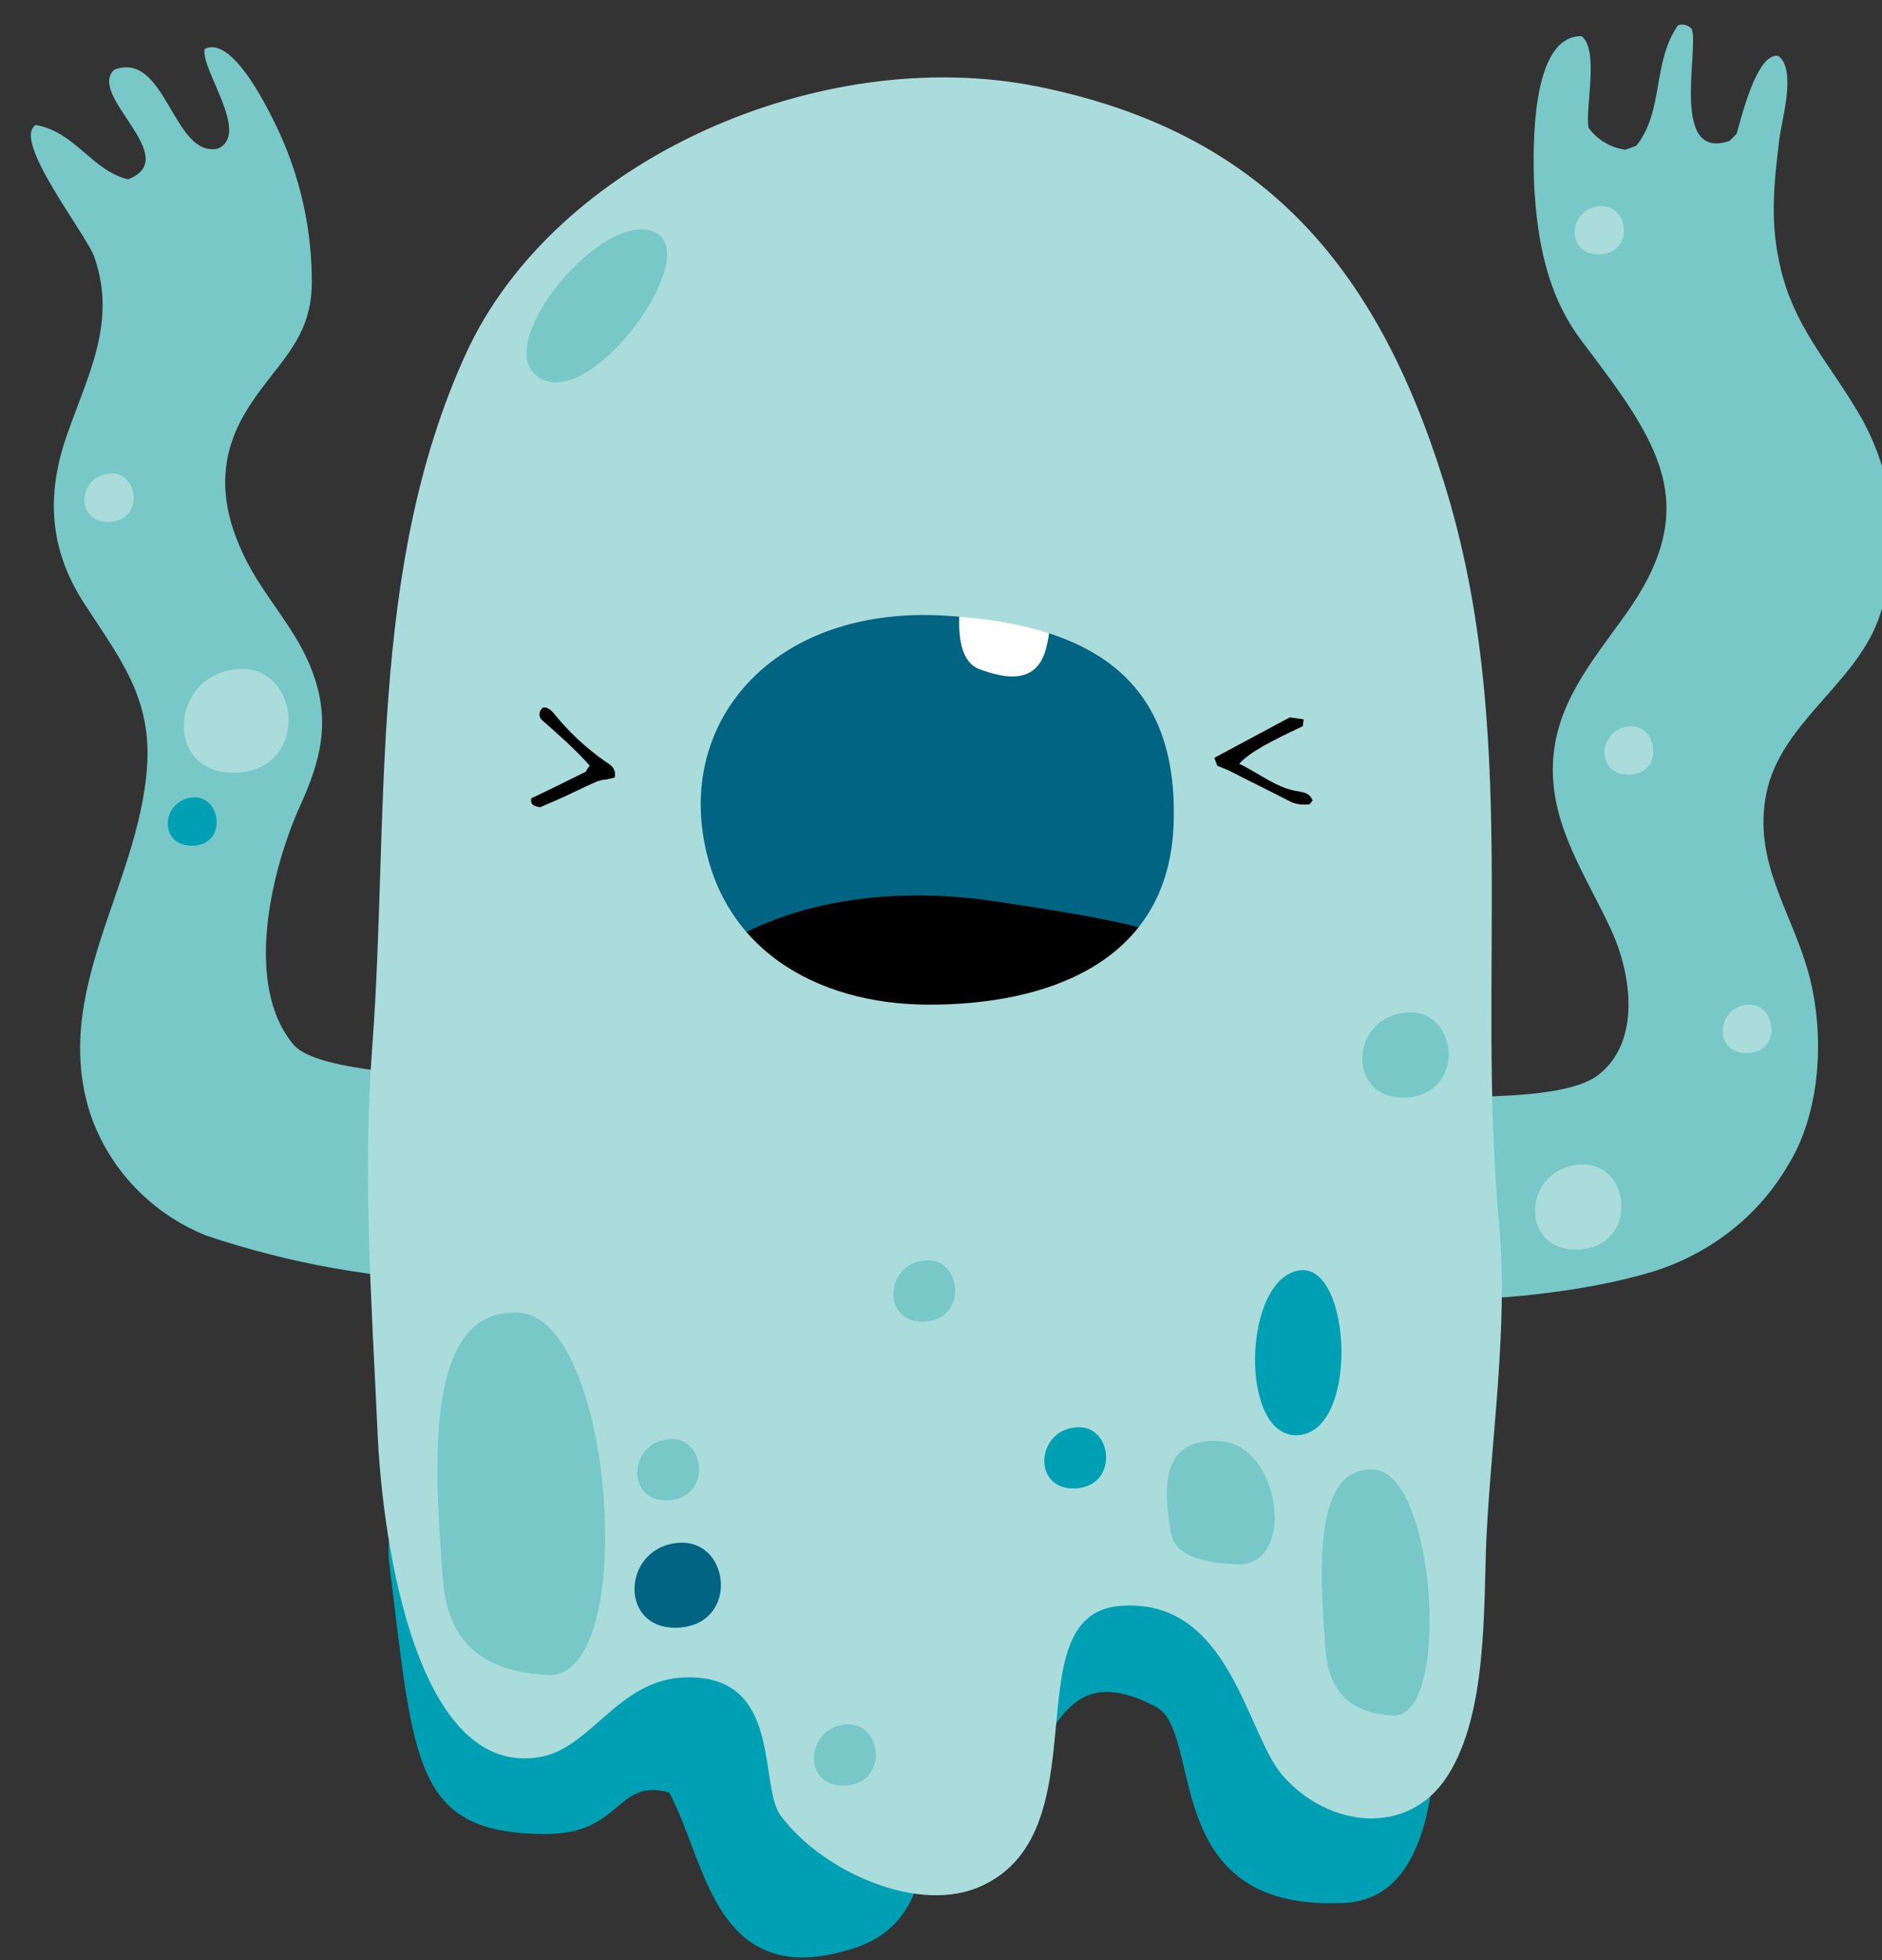 <svg xmlns="http://www.w3.org/2000/svg" xmlns:xlink="http://www.w3.org/1999/xlink" width="122" height="127" version="1.1" viewBox="-1 -1 122 127"><rect x="-1" y="-1" width="122" height="127" fill="#333333" stroke="none"/><g id="ID0.6126808323897421" transform="matrix(1, 0, 0, 1, 1, 0)"><g id="Page-1"><g id="ghost-c-[fantasy,spooky,halloween,ghoul,monster,alex-eben-meyer]"><g id="Arm-R"><path id="Shape" fill="#78C8C8" stroke="none" stroke-width="1" d="M 30.713 39.271 C 32.322 34.986 31.936 30.253 29.747 26.223 C 27.623 22.450 25.113 20.147 24.277 15.670 C 23.762 13.112 24.019 10.617 24.341 8.059 C 24.470 6.844 25.499 3.518 24.277 2.622 C 22.861 2.366 21.831 6.844 21.573 7.675 L 21.123 8.123 C 17.261 9.466 19.128 2.303 18.677 0.895 C 18.484 0.640 18.098 0.512 17.776 0.640 C 16.103 3.006 16.875 6.204 15.073 8.443 L 14.365 8.698 C 13.399 8.571 12.563 8.059 11.984 7.291 C 11.726 6.076 12.691 2.303 11.533 1.343 C 8.186 1.279 8.379 8.762 8.444 10.873 C 8.637 14.583 9.280 18.164 11.597 21.171 C 16.424 27.566 19.514 31.660 14.365 38.823 C 12.177 41.893 9.795 44.644 9.666 48.545 C 9.538 52.575 11.855 55.773 13.464 59.290 C 14.751 62.105 15.395 66.454 12.627 68.628 C 10.568 70.227 4.711 70.036 0.656 70.099 L 0.656 83.275 C 5.805 83.275 11.597 82.763 16.231 81.356 C 19.836 80.205 22.925 77.839 24.856 74.577 C 27.044 71.123 27.302 66.070 26.272 62.169 C 25.178 58.075 22.603 54.877 23.504 50.400 C 24.405 45.923 29.104 43.428 30.713 39.271 Z" transform="matrix(1, 0, 0, 1, 89, 0)"/><path id="Shape" fill="#AADCDC" stroke="none" stroke-width="1" d="M 11.469 74.449 C 7.671 74.641 7.414 80.141 11.340 79.949 C 15.266 79.757 14.751 74.257 11.469 74.449 Z" transform="matrix(1, 0, 0, 1, 89, 0)"/><path id="Shape" fill="#AADCDC" stroke="none" stroke-width="1" d="M 14.687 46.051 C 12.563 46.179 12.370 49.249 14.622 49.185 C 16.875 49.121 16.489 45.987 14.687 46.051 Z" transform="matrix(1, 0, 0, 1, 89, 0)"/><path id="Shape" fill="#AADCDC" stroke="none" stroke-width="1" d="M 22.346 64.087 C 20.222 64.215 20.029 67.285 22.281 67.221 C 24.534 67.157 24.148 64.023 22.346 64.087 Z" transform="matrix(1, 0, 0, 1, 89, 0)"/><path id="Shape" fill="#AADCDC" stroke="none" stroke-width="1" d="M 12.756 12.344 C 10.632 12.472 10.439 15.542 12.691 15.478 C 14.944 15.414 14.622 12.280 12.756 12.344 Z" transform="matrix(1, 0, 0, 1, 89, 0)"/></g><g id="Arm-L"><path id="Shape" fill="#78C8C8" stroke="none" stroke-width="1" d="M 28.062 66.756 C 24.136 66.628 18.343 66.181 17.056 64.710 C 13.773 60.872 15.576 53.389 17.442 49.231 C 18.794 46.289 19.437 43.731 18.279 40.597 C 17.249 37.719 15.061 35.672 13.773 32.922 C 12.293 29.788 12.100 26.846 13.838 23.840 C 15.704 20.642 18.214 19.235 18.214 15.269 C 18.214 11.943 17.506 8.617 16.090 5.547 C 15.576 4.460 13.130 -0.785 11.263 0.175 C 11.006 1.518 14.288 5.739 12.100 6.635 C 9.204 7.210 8.753 0.239 5.406 1.518 C 3.604 3.181 9.912 7.210 6.307 8.617 C 3.926 8.042 2.896 5.547 0.322 5.099 C -1.287 6.059 3.669 12.263 4.119 13.670 C 5.599 17.891 3.669 21.345 2.317 25.247 C 0.965 29.148 1.223 32.666 3.476 36.120 C 5.793 39.702 7.852 42.196 7.530 46.737 C 6.951 54.476 1.287 61.256 3.862 69.187 C 5.085 72.769 7.852 75.647 11.392 77.054 C 16.734 78.845 22.334 79.868 27.997 79.996 L 28.062 66.756 Z" transform="matrix(1, 0, 0, 1, 0, 2)"/><path id="Shape" fill="#AADCDC" stroke="none" stroke-width="1" d="M 5.149 27.677 C 3.025 27.805 2.832 30.875 5.085 30.811 C 7.337 30.747 7.015 27.549 5.149 27.677 Z" transform="matrix(1, 0, 0, 1, 0, 2)"/><path id="Shape" fill="#00A0B4" stroke="none" stroke-width="1" d="M 10.555 48.656 C 8.431 48.784 8.238 51.854 10.491 51.790 C 12.744 51.726 12.357 48.592 10.555 48.656 Z" transform="matrix(1, 0, 0, 1, 0, 2)"/><path id="Shape" fill="#AADCDC" stroke="none" stroke-width="1" d="M 13.516 40.341 C 8.946 40.597 8.560 47.249 13.323 47.057 C 18.086 46.865 17.506 40.149 13.516 40.341 Z" transform="matrix(1, 0, 0, 1, 0, 2)"/></g><g id="Backside"><path id="Shape" fill="#00A0B4" stroke="none" stroke-width="1" d="M 35.312 26.982 C 34.732 32.738 32.930 34.657 29.390 35.488 C 27.588 35.936 25.851 36 24.241 35.169 C 20.830 33.378 20.122 28.389 18.385 25.127 C 14.909 24.168 15.360 27.813 10.404 27.813 C 1.779 27.813 1.844 23.272 0.235 10.288 C -1.374 -2.695 34.089 1.334 34.089 1.334 C 34.089 1.334 35.891 21.289 35.312 26.982 Z" transform="matrix(1, 0, 0, 1, 23, 90)"/><path id="Shape" fill="#00A0B4" stroke="none" stroke-width="1" d="M 41.233 24.168 C 40.010 20.906 41.490 4.980 41.490 4.980 L 67.042 7.858 C 67.042 7.858 67.943 16.237 68.072 18.859 C 68.394 30.755 64.532 32.226 61.893 32.290 C 50.051 32.738 53.076 21.225 49.922 19.562 C 44.387 16.684 43.550 20.970 41.233 24.168 Z" transform="matrix(1, 0, 0, 1, 23, 90)"/></g><g id="Body-+-Face"><path id="Rectangle-path" fill="#006482" stroke="none" stroke-width="1" d="M 16.652 31.242 L 60.160 31.242 L 60.160 64.373 L 16.652 64.373 L 16.652 31.242 Z" transform="matrix(1, 0, 0, 1, 21, 4)"/><path id="Shape" fill="#FFF" stroke="none" stroke-width="1" d="M 39.307 33.736 C 39.307 33.736 38.599 37.638 40.465 38.341 C 42.332 39.045 43.877 39.109 44.585 37.638 C 45.293 36.166 45.099 32.969 45.099 32.969 L 39.307 33.736 Z" transform="matrix(1, 0, 0, 1, 21, 4)"/><path id="Shape" fill="#000" stroke="none" stroke-width="1" d="M 41.366 53.372 C 33.450 52.220 26.306 53.883 22.058 57.593 L 22.058 63.605 L 55.784 63.605 L 55.784 57.081 C 53.016 55.162 48.124 54.395 41.366 53.372 Z" transform="matrix(1, 0, 0, 1, 21, 4)"/><path id="Shape" fill="#AADCDC" stroke="none" stroke-width="1" d="M 74.191 74.414 C 72.646 58.041 75.607 42.179 70.587 26.189 C 66.210 12.182 58.809 3.547 44.263 0.605 C 30.232 -2.209 12.983 5.274 7.190 17.938 C 0.819 31.881 2.235 47.935 1.140 62.710 C 0.497 71.088 1.076 79.083 1.462 87.526 C 1.784 95.457 4.165 110.231 12.018 108.824 C 15.622 108.185 17.295 103.132 22.444 103.708 C 27.593 104.283 26.241 110.743 27.593 112.598 C 30.103 116.052 36.153 118.930 40.272 117.331 C 48.704 114.005 42.461 99.614 49.605 99.039 C 56.749 98.463 57.779 107.353 60.160 110.040 C 63.056 113.365 68.270 114.069 70.844 110.040 C 73.419 106.010 73.161 99.294 73.354 94.689 C 73.676 88.038 74.770 81.002 74.191 74.414 Z M 53.080 48.383 C 52.759 57.465 44.713 60.087 37.247 60.087 C 29.781 60.087 23.410 56.314 22.509 48.575 C 21.607 40.836 27.851 34.248 38.277 34.887 C 48.060 35.463 53.402 39.237 53.080 48.383 Z" transform="matrix(1, 0, 0, 1, 21, 4)"/><path id="Shape" fill="#78C8C8" stroke="none" stroke-width="1" d="M 62.928 101.917 C 63.121 104.091 64.022 105.946 67.304 106.138 C 71.102 106.330 70.072 90.468 66.081 90.212 C 62.091 89.956 62.541 96.800 62.928 101.917 Z" transform="matrix(1, 0, 0, 1, 21, 4)"/><path id="Shape" fill="#78C8C8" stroke="none" stroke-width="1" d="M 52.887 94.242 C 53.080 95.329 53.981 96.224 57.264 96.352 C 61.061 96.416 60.031 88.549 56.041 88.357 C 52.051 88.165 52.501 91.683 52.887 94.242 Z" transform="matrix(1, 0, 0, 1, 21, 4)"/><path id="Shape" fill="#00A0B4" stroke="none" stroke-width="1" d="M 61.319 77.292 C 57.521 77.676 57.264 88.293 61.190 87.974 C 65.116 87.654 64.601 76.973 61.319 77.292 Z" transform="matrix(1, 0, 0, 1, 21, 4)"/><path id="Shape" fill="#006482" stroke="none" stroke-width="1" d="M 21.093 94.945 C 17.295 95.137 17.038 100.638 20.964 100.446 C 24.890 100.254 24.375 94.817 21.093 94.945 Z" transform="matrix(1, 0, 0, 1, 21, 4)"/><path id="Shape" fill="#78C8C8" stroke="none" stroke-width="1" d="M 68.270 60.599 C 64.472 60.791 64.215 66.291 68.141 66.099 C 72.067 65.908 71.552 60.407 68.270 60.599 Z" transform="matrix(1, 0, 0, 1, 21, 4)"/><path id="Shape" fill="#78C8C8" stroke="none" stroke-width="1" d="M 19.612 10.135 C 16.394 8.152 8.606 17.362 11.953 19.473 C 15.300 21.584 22.380 11.862 19.612 10.135 Z" transform="matrix(1, 0, 0, 1, 21, 4)"/><path id="Shape" fill="#78C8C8" stroke="none" stroke-width="1" d="M 20.449 88.229 C 17.746 88.357 17.488 92.323 20.320 92.195 C 23.152 92.067 22.766 88.102 20.449 88.229 Z" transform="matrix(1, 0, 0, 1, 21, 4)"/><path id="Shape" fill="#78C8C8" stroke="none" stroke-width="1" d="M 37.054 76.653 C 34.351 76.781 34.094 80.746 36.926 80.618 C 39.757 80.490 39.371 76.525 37.054 76.653 Z" transform="matrix(1, 0, 0, 1, 21, 4)"/><path id="Shape" fill="#78C8C8" stroke="none" stroke-width="1" d="M 31.905 106.714 C 29.202 106.842 28.945 110.807 31.777 110.679 C 34.609 110.551 34.222 106.586 31.905 106.714 Z" transform="matrix(1, 0, 0, 1, 21, 4)"/><path id="Shape" fill="#00A0B4" stroke="none" stroke-width="1" d="M 46.837 87.462 C 44.134 87.590 43.877 91.555 46.709 91.427 C 49.540 91.299 49.154 87.334 46.837 87.462 Z" transform="matrix(1, 0, 0, 1, 21, 4)"/><path id="Shape" fill="#78C8C8" stroke="none" stroke-width="1" d="M 5.710 97.312 C 5.968 100.574 7.448 103.260 12.532 103.516 C 18.454 103.836 16.845 80.426 10.666 80.043 C 4.487 79.659 5.131 89.764 5.710 97.312 Z" transform="matrix(1, 0, 0, 1, 21, 4)"/><path id="Shape" fill="#000" stroke="none" stroke-width="1" d="M 57.328 44.481 C 58.680 45.121 59.774 46.080 61.190 46.272 C 61.576 46.336 61.898 46.400 62.091 46.848 L 61.898 47.104 C 61.383 47.168 60.932 47.104 60.482 46.848 C 59.259 46.208 58.036 45.632 56.813 44.993 C 56.556 44.865 56.234 44.737 55.912 44.609 L 55.719 44.097 L 60.611 41.475 L 61.512 41.603 L 61.447 42.051 C 59.388 43.010 58.036 43.714 57.328 44.481 Z" transform="matrix(1, 0, 0, 1, 21, 4)"/><path id="Shape" fill="#000" stroke="none" stroke-width="1" d="M 15.236 44.609 C 14.270 43.522 13.176 42.562 12.082 41.603 C 11.889 41.347 11.953 41.027 12.211 40.836 C 12.211 40.836 12.211 40.836 12.275 40.836 C 12.339 40.836 12.468 40.836 12.532 40.899 C 12.661 40.963 12.726 41.027 12.854 41.155 C 13.820 42.371 14.978 43.458 16.265 44.353 C 16.587 44.545 16.973 44.801 16.845 45.377 L 16.265 45.505 C 16.072 45.505 15.879 45.569 15.686 45.632 C 14.785 46.016 13.948 46.464 13.047 46.848 L 12.018 47.295 C 11.567 47.231 11.374 47.104 11.438 46.720 C 12.661 46.144 13.820 45.569 14.978 44.993 C 15.043 44.865 15.107 44.737 15.236 44.609 Z" transform="matrix(1, 0, 0, 1, 21, 4)"/></g></g></g></g></svg>